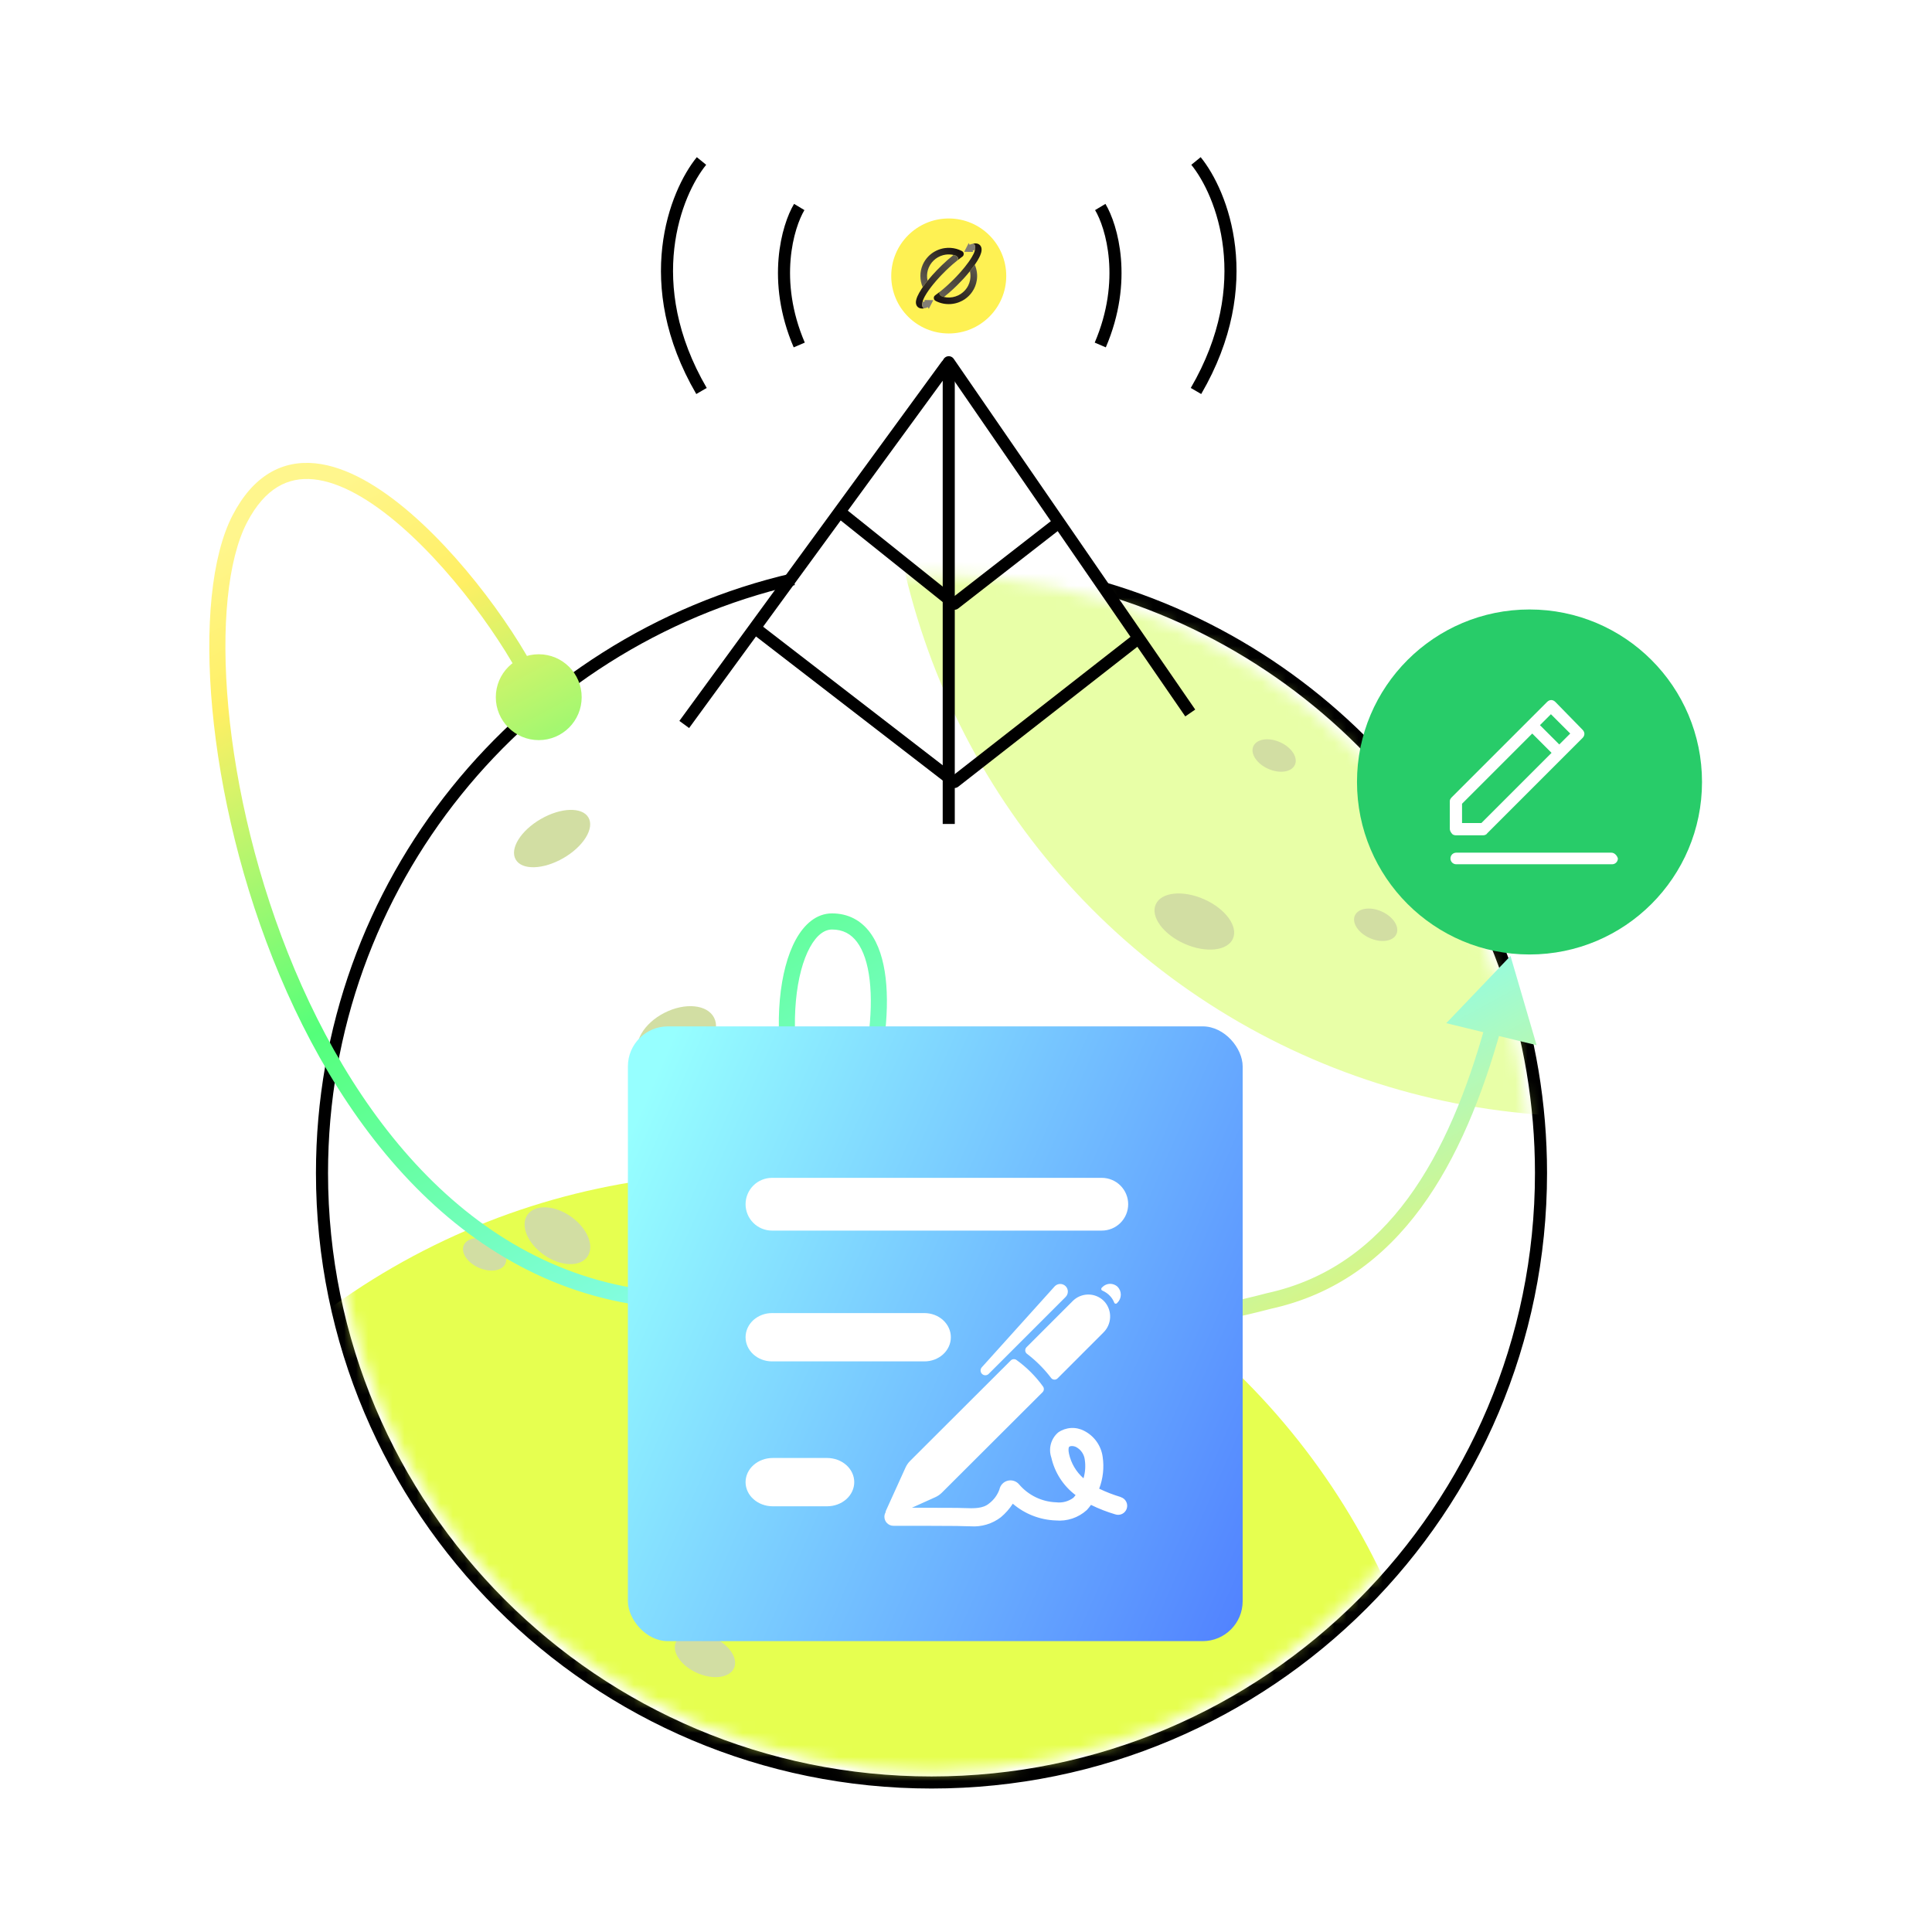 <svg width="160" height="160" viewBox="0 0 160 160" fill="none" xmlns="http://www.w3.org/2000/svg">
<circle cx="77" cy="97" r="50" fill="white"/>
<path d="M65.714 47.965C43.342 53.143 26.666 73.195 26.666 97.142C26.666 125.019 49.266 147.618 77.143 147.618C105.02 147.618 127.619 125.019 127.619 97.142C127.619 74.226 112.348 54.877 91.428 48.716" stroke="black"/>
<mask id="mask0_1122_45465" style="mask-type:alpha" maskUnits="userSpaceOnUse" x="27" y="47" width="100" height="100">
<circle cx="77.142" cy="97.141" r="49.524" fill="white"/>
</mask>
<g mask="url(#mask0_1122_45465)">
<g filter="url(#filter0_f_1122_45465)">
<circle cx="61.725" cy="155.542" r="58.401" fill="#E6FF50"/>
</g>
<g filter="url(#filter1_f_1122_45465)">
<circle cx="131.806" cy="34.069" r="58.401" fill="#D9FF6D" fill-opacity="0.6"/>
</g>
<ellipse cx="45.722" cy="69.446" rx="3.478" ry="1.869" transform="rotate(-30 45.722 69.446)" fill="#D2DEA3"/>
<ellipse cx="56.039" cy="85.862" rx="3.478" ry="2.228" transform="rotate(-27 56.039 85.862)" fill="#D2DEA3"/>
<ellipse cx="46.163" cy="102.337" rx="3.029" ry="1.94" transform="rotate(35 46.163 102.337)" fill="#D2DEA3"/>
<ellipse cx="40.133" cy="103.882" rx="1.885" ry="1.207" transform="rotate(24 40.133 103.882)" fill="#D2DEA3"/>
<ellipse cx="113.928" cy="76.585" rx="1.885" ry="1.207" transform="rotate(24 113.928 76.585)" fill="#D2DEA3"/>
<ellipse cx="105.518" cy="62.569" rx="1.885" ry="1.207" transform="rotate(24 105.518 62.569)" fill="#D2DEA3"/>
<ellipse cx="58.383" cy="137.068" rx="2.636" ry="1.617" transform="rotate(24 58.383 137.068)" fill="#D2DEA3"/>
<ellipse cx="98.91" cy="76.317" rx="3.497" ry="2.014" transform="rotate(24 98.91 76.317)" fill="#D2DEA3"/>
</g>
<path d="M41.061 57.739C41.061 59.703 42.653 61.294 44.617 61.294C46.581 61.294 48.172 59.703 48.172 57.739C48.172 55.775 46.581 54.183 44.617 54.183C42.653 54.183 41.061 55.775 41.061 57.739ZM19.855 42.977L19.263 42.67L19.855 42.977ZM58.426 107.74L58.445 108.406L58.463 108.406L58.482 108.404L58.426 107.74ZM105.093 107.74L104.951 107.088L104.937 107.091L104.923 107.095L105.093 107.74ZM125.093 79.167L119.776 84.734L127.255 86.556L125.093 79.167ZM45.236 57.491C43.765 53.814 39.12 46.928 34.019 42.512C31.476 40.311 28.72 38.634 26.11 38.37C24.784 38.236 23.493 38.466 22.31 39.176C21.133 39.883 20.11 41.036 19.263 42.67L20.447 43.284C21.212 41.809 22.082 40.868 22.996 40.32C23.903 39.775 24.9 39.587 25.975 39.696C28.166 39.918 30.662 41.37 33.146 43.52C38.099 47.808 42.612 54.521 43.998 57.986L45.236 57.491ZM19.263 42.67C17.505 46.061 16.956 51.938 17.584 58.716C18.215 65.53 20.046 73.379 23.169 80.796C29.399 95.591 40.887 108.894 58.445 108.406L58.408 107.073C41.68 107.538 30.549 94.887 24.398 80.278C21.33 72.992 19.53 65.276 18.912 58.593C18.289 51.873 18.872 46.321 20.447 43.284L19.263 42.67ZM58.482 108.404C61.625 108.142 64.425 105.871 66.69 102.825C68.971 99.757 70.8 95.784 71.977 91.86C73.151 87.943 73.695 84.006 73.347 81.011C73.173 79.516 72.769 78.191 72.05 77.225C71.309 76.228 70.252 75.644 68.903 75.644V76.978C69.812 76.978 70.479 77.347 70.98 78.02C71.504 78.724 71.862 79.788 72.022 81.165C72.342 83.913 71.845 87.655 70.7 91.477C69.556 95.29 67.787 99.115 65.62 102.029C63.438 104.965 60.942 106.861 58.371 107.075L58.482 108.404ZM68.903 75.644C67.595 75.644 66.591 76.567 65.908 77.809C65.218 79.066 64.765 80.794 64.585 82.768C64.225 86.725 64.945 91.849 67.293 96.606C69.647 101.375 73.645 105.789 79.838 108.269C86.025 110.747 94.332 111.267 105.263 108.384L104.923 107.095C94.187 109.926 86.185 109.375 80.333 107.031C74.487 104.69 70.718 100.533 68.488 96.016C66.253 91.487 65.574 86.611 65.913 82.889C66.083 81.025 66.504 79.493 67.077 78.451C67.658 77.394 68.306 76.978 68.903 76.978V75.644ZM105.235 108.391C116.02 106.032 121.248 96.211 124.316 85.175L123.031 84.818C119.982 95.786 114.946 104.902 104.951 107.088L105.235 108.391Z" fill="url(#paint0_linear_1122_45465)"/>
<path d="M69.524 42.38L79.047 49.999L87.619 43.332" stroke="black" stroke-linejoin="round"/>
<path d="M62.381 51.903L79.047 64.76L94.285 52.856" stroke="black" stroke-linejoin="round"/>
<path d="M56.666 59.998L78.399 30.234C78.453 30.16 78.571 30.198 78.571 30.291V68.237" stroke="black"/>
<path d="M78.983 29.715C78.826 29.488 78.515 29.43 78.288 29.587C78.06 29.743 78.003 30.055 78.159 30.282L78.983 29.715ZM78.159 30.282L98.159 59.33L98.983 58.763L78.983 29.715L78.159 30.282Z" fill="black"/>
<path d="M66.19 17.142C65.238 18.729 63.904 23.237 66.19 28.57" stroke="black" stroke-linejoin="round"/>
<path d="M58.095 13.332C55.939 15.977 52.92 23.491 58.095 32.38" stroke="black" stroke-linejoin="round"/>
<path d="M99.047 13.332C101.203 15.977 104.222 23.491 99.047 32.38" stroke="black" stroke-linejoin="round"/>
<path d="M91.119 17.142C92.071 18.729 93.404 23.237 91.119 28.57" stroke="black" stroke-linejoin="round"/>
<path d="M75.816 21.044H77.562V21.567C77.562 22.242 77.015 22.79 76.34 22.79H75.816V21.044Z" fill="white"/>
<path d="M77.737 21.567V21.044H81.23V22.79H78.96C78.284 22.79 77.737 22.242 77.737 21.567Z" fill="white"/>
<path d="M77.737 24.187C77.737 23.512 78.284 22.965 78.96 22.965H79.484V25.584H77.737V24.187Z" fill="white"/>
<path d="M83.333 22.855C83.333 20.225 81.201 18.093 78.571 18.093C75.941 18.093 73.809 20.225 73.809 22.855C73.809 25.485 75.941 27.617 78.571 27.617C81.201 27.617 83.333 25.485 83.333 22.855Z" fill="#FEF153"/>
<g clip-path="url(#clip0_1122_45465)">
<path fill-rule="evenodd" clip-rule="evenodd" d="M80.597 20.866C80.596 20.866 80.596 20.866 80.595 20.866L79.857 20.852C79.854 20.852 79.853 20.85 79.854 20.847L80.159 20.255L80.162 20.249L80.167 20.239L80.196 20.183L80.219 20.137C80.22 20.136 80.22 20.136 80.221 20.135L80.221 20.135C80.222 20.131 80.224 20.131 80.226 20.135L80.226 20.135C80.227 20.135 80.227 20.136 80.227 20.136C80.237 20.154 80.263 20.203 80.297 20.269C80.298 20.269 80.298 20.269 80.299 20.268C80.395 20.228 80.49 20.198 80.583 20.178C80.677 20.199 80.735 20.254 80.756 20.341C80.783 20.456 80.769 20.591 80.74 20.703C80.674 20.714 80.612 20.732 80.552 20.757C80.551 20.758 80.55 20.759 80.549 20.76C80.574 20.809 80.593 20.846 80.599 20.86C80.6 20.86 80.6 20.861 80.6 20.861L80.6 20.862C80.602 20.865 80.6 20.866 80.597 20.866L80.597 20.866Z" fill="#827E75"/>
<path d="M79.732 20.842C79.709 20.819 79.674 20.796 79.628 20.773C79.351 20.634 79.056 20.553 78.744 20.53C78.576 20.517 78.409 20.523 78.241 20.547L78.08 20.575C77.955 20.602 77.833 20.638 77.714 20.684C77.598 20.729 77.487 20.783 77.379 20.846C77.192 20.955 77.024 21.087 76.874 21.242C76.679 21.444 76.525 21.674 76.413 21.93C76.158 22.521 76.158 23.191 76.415 23.783C76.545 23.601 76.678 23.423 76.817 23.25C76.75 22.951 76.758 22.656 76.841 22.365C77.019 21.76 77.493 21.295 78.106 21.13L78.284 21.093C78.388 21.076 78.494 21.069 78.599 21.071C78.724 21.073 78.847 21.087 78.969 21.115C79.079 21.136 79.173 21.177 79.252 21.238C79.352 21.315 79.373 21.415 79.316 21.54C79.45 21.439 79.582 21.34 79.71 21.244C79.739 21.223 79.764 21.191 79.787 21.148C79.832 21.025 79.813 20.923 79.732 20.842ZM78.587 21.053C78.587 21.054 78.587 21.054 78.587 21.054C78.587 21.054 78.587 21.054 78.587 21.053ZM78.605 21.061C78.605 21.061 78.604 21.062 78.605 21.062C78.604 21.062 78.605 21.061 78.605 21.061ZM78.606 21.064C78.606 21.064 78.606 21.064 78.606 21.064C78.606 21.063 78.605 21.063 78.605 21.063C78.605 21.063 78.605 21.063 78.606 21.064ZM78.587 21.055C78.587 21.055 78.587 21.056 78.587 21.056C78.587 21.056 78.587 21.056 78.587 21.056C78.586 21.055 78.587 21.055 78.587 21.055ZM78.587 21.056C78.588 21.057 78.588 21.057 78.589 21.057C78.588 21.057 78.588 21.057 78.587 21.056Z" fill="url(#paint1_linear_1122_45465)"/>
<path d="M81.277 20.524C81.236 20.361 81.138 20.25 80.984 20.189C80.854 20.146 80.721 20.146 80.583 20.179C80.678 20.2 80.735 20.255 80.756 20.342C80.784 20.457 80.769 20.592 80.74 20.704C80.717 20.811 80.681 20.914 80.632 21.014C80.538 21.204 80.433 21.383 80.318 21.55L80.217 21.696C80.016 21.975 79.802 22.243 79.573 22.501L79.445 22.645C79.281 22.827 79.112 23.003 78.939 23.175L78.538 23.561L78.348 23.733C78.177 23.885 78.004 24.031 77.827 24.17C77.704 24.425 77.975 24.553 78.171 24.595C78.189 24.582 78.202 24.573 78.209 24.567C78.46 24.367 78.703 24.157 78.938 23.939L79.244 23.647C79.418 23.475 79.588 23.3 79.754 23.122L80.01 22.836L80.323 22.464C80.461 22.291 80.596 22.112 80.728 21.927L80.742 21.905L80.765 21.871C80.883 21.7 80.99 21.523 81.086 21.34C81.21 21.1 81.336 20.796 81.277 20.524ZM80.011 22.821C80.011 22.821 80.011 22.82 80.01 22.82C80.011 22.82 80.011 22.82 80.011 22.82C80.011 22.821 80.011 22.821 80.011 22.821ZM79.749 22.613C79.749 22.613 79.748 22.613 79.748 22.613C79.748 22.613 79.749 22.613 79.749 22.613ZM79.747 22.614L79.747 22.614C79.747 22.614 79.747 22.614 79.747 22.614ZM79.746 22.616C79.746 22.616 79.746 22.616 79.746 22.616C79.746 22.616 79.746 22.616 79.746 22.616ZM79.629 22.542C79.629 22.542 79.629 22.543 79.628 22.543C79.629 22.543 79.629 22.542 79.629 22.542ZM79.626 22.547C79.626 22.549 79.626 22.549 79.627 22.55C79.626 22.55 79.626 22.549 79.626 22.548V22.547ZM79.565 22.519C79.565 22.519 79.564 22.52 79.564 22.52C79.564 22.52 79.565 22.519 79.565 22.519ZM79.563 22.521C79.563 22.522 79.563 22.523 79.563 22.523C79.563 22.523 79.563 22.522 79.563 22.521ZM79.562 22.525C79.562 22.525 79.562 22.526 79.562 22.526C79.562 22.526 79.562 22.525 79.562 22.525ZM79.565 22.539C79.566 22.539 79.566 22.54 79.566 22.54C79.566 22.54 79.566 22.54 79.566 22.54C79.566 22.539 79.565 22.539 79.565 22.539ZM79.562 22.532C79.562 22.532 79.563 22.533 79.563 22.533C79.563 22.533 79.562 22.532 79.562 22.532ZM79.751 22.613C79.752 22.613 79.753 22.613 79.753 22.614C79.753 22.613 79.752 22.613 79.751 22.613ZM80.766 21.857C80.766 21.857 80.766 21.857 80.767 21.857C80.766 21.857 80.766 21.857 80.766 21.857ZM80.767 21.856L80.767 21.856C80.767 21.856 80.767 21.856 80.767 21.856Z" fill="url(#paint2_linear_1122_45465)"/>
<path d="M79.253 21.239C79.174 21.178 79.079 21.136 78.97 21.115C78.827 21.228 78.688 21.343 78.552 21.462L78.452 21.549C78.149 21.818 77.857 22.099 77.576 22.392C77.316 22.662 77.067 22.942 76.83 23.233C76.823 23.239 76.818 23.245 76.817 23.251C76.679 23.424 76.545 23.601 76.415 23.784L76.312 23.939C76.245 24.041 76.182 24.144 76.125 24.247C76.02 24.431 75.926 24.635 75.876 24.84C75.777 25.228 75.964 25.566 76.4 25.555C76.449 25.552 76.504 25.544 76.565 25.531C76.488 25.517 76.436 25.48 76.407 25.419C76.351 25.303 76.371 25.127 76.404 25.007C76.433 24.852 76.504 24.704 76.575 24.569C76.771 24.215 77.016 23.877 77.27 23.564C77.439 23.355 77.616 23.153 77.798 22.956L77.975 22.768L78.332 22.409C78.513 22.232 78.7 22.06 78.892 21.893L78.907 21.88C79.043 21.761 79.18 21.648 79.316 21.541C79.374 21.416 79.352 21.315 79.253 21.239ZM76.567 24.558C76.566 24.558 76.566 24.559 76.565 24.559C76.566 24.559 76.566 24.558 76.567 24.558ZM76.572 24.542C76.572 24.542 76.572 24.541 76.572 24.541C76.572 24.541 76.572 24.542 76.572 24.542ZM76.571 24.541C76.57 24.541 76.57 24.541 76.57 24.541C76.57 24.541 76.571 24.541 76.571 24.541ZM76.13 24.259C76.13 24.259 76.13 24.26 76.13 24.26C76.13 24.26 76.13 24.26 76.13 24.26C76.13 24.259 76.13 24.259 76.13 24.259ZM76.129 24.267C76.129 24.267 76.129 24.267 76.13 24.268C76.129 24.267 76.129 24.267 76.129 24.267ZM76.129 24.265C76.129 24.266 76.129 24.266 76.129 24.267C76.129 24.266 76.129 24.266 76.129 24.265ZM76.13 24.268C76.131 24.268 76.131 24.269 76.132 24.269H76.132C76.131 24.269 76.13 24.268 76.13 24.268ZM76.566 24.565L76.567 24.565C76.567 24.565 76.567 24.565 76.566 24.565ZM76.924 23.288C76.924 23.287 76.923 23.287 76.923 23.286C76.923 23.287 76.923 23.287 76.924 23.288ZM76.925 23.291C76.925 23.291 76.925 23.29 76.925 23.289C76.925 23.29 76.925 23.29 76.925 23.291ZM76.836 23.233C76.836 23.233 76.836 23.233 76.836 23.233C76.836 23.233 76.835 23.233 76.835 23.233C76.835 23.233 76.835 23.233 76.836 23.233ZM76.917 23.284C76.917 23.284 76.918 23.284 76.918 23.284C76.917 23.284 76.916 23.284 76.915 23.284C76.916 23.283 76.916 23.283 76.917 23.284ZM76.921 23.285C76.921 23.285 76.92 23.285 76.919 23.284C76.92 23.285 76.921 23.285 76.921 23.285ZM77.74 22.521C77.74 22.521 77.739 22.521 77.739 22.521C77.739 22.521 77.74 22.521 77.74 22.521ZM77.739 22.521C77.738 22.521 77.737 22.521 77.737 22.521C77.737 22.521 77.738 22.521 77.739 22.521ZM77.736 22.522C77.735 22.523 77.735 22.523 77.735 22.524C77.735 22.523 77.735 22.523 77.736 22.522ZM77.969 22.762V22.762C77.969 22.762 77.969 22.762 77.969 22.762ZM77.969 22.763C77.969 22.763 77.969 22.763 77.97 22.763C77.969 22.763 77.969 22.763 77.969 22.763Z" fill="url(#paint3_linear_1122_45465)"/>
<path d="M80.728 21.926C80.596 22.111 80.461 22.29 80.323 22.463C80.326 22.463 80.329 22.466 80.33 22.47C80.381 22.711 80.384 22.952 80.338 23.193C80.307 23.35 80.257 23.5 80.186 23.642C80.105 23.804 80.002 23.951 79.876 24.083L79.739 24.212C79.624 24.31 79.498 24.392 79.36 24.459C79.06 24.602 78.743 24.66 78.409 24.632C78.328 24.624 78.249 24.611 78.171 24.594C77.976 24.552 77.705 24.423 77.827 24.169C77.709 24.258 77.593 24.346 77.478 24.431C77.436 24.463 77.406 24.488 77.391 24.507C77.303 24.613 77.317 24.775 77.411 24.868C77.433 24.89 77.465 24.911 77.507 24.933C77.895 25.127 78.308 25.209 78.747 25.179C78.983 25.161 79.21 25.11 79.43 25.025C79.516 24.992 79.599 24.954 79.679 24.911C79.819 24.838 79.949 24.751 80.07 24.651L80.228 24.509C80.334 24.405 80.428 24.292 80.511 24.172C80.612 24.027 80.694 23.873 80.758 23.711C80.823 23.546 80.869 23.376 80.896 23.201C80.96 22.76 80.904 22.335 80.728 21.926ZM79.388 24.465C79.388 24.465 79.387 24.464 79.387 24.464C79.387 24.464 79.388 24.465 79.388 24.465ZM79.386 24.463C79.386 24.463 79.386 24.463 79.386 24.463C79.386 24.463 79.386 24.463 79.386 24.463ZM79.385 24.462C79.385 24.462 79.384 24.462 79.384 24.462C79.384 24.462 79.385 24.462 79.385 24.462ZM79.366 24.464L79.366 24.463C79.366 24.464 79.366 24.464 79.366 24.464ZM79.366 24.463C79.366 24.462 79.366 24.462 79.366 24.462C79.366 24.462 79.367 24.462 79.367 24.462C79.366 24.462 79.366 24.462 79.366 24.463ZM79.366 24.461C79.366 24.461 79.366 24.46 79.365 24.46C79.365 24.46 79.366 24.461 79.366 24.461ZM79.383 24.462C79.382 24.462 79.381 24.462 79.381 24.463C79.381 24.462 79.382 24.462 79.383 24.462ZM80.133 24.36C80.133 24.36 80.133 24.359 80.133 24.359C80.133 24.359 80.133 24.36 80.133 24.36ZM80.133 24.357C80.133 24.357 80.133 24.356 80.133 24.356C80.133 24.356 80.133 24.357 80.133 24.357ZM80.133 24.355C80.132 24.354 80.132 24.353 80.132 24.353C80.132 24.353 80.132 24.353 80.132 24.353C80.132 24.354 80.132 24.354 80.133 24.355ZM80.131 24.352C80.131 24.352 80.13 24.351 80.13 24.351C80.13 24.351 80.131 24.352 80.131 24.352ZM80.129 24.35C80.128 24.35 80.128 24.35 80.127 24.349C80.128 24.35 80.128 24.35 80.129 24.35ZM80.126 24.349C80.125 24.349 80.124 24.349 80.123 24.349C80.124 24.349 80.125 24.349 80.126 24.349ZM79.909 24.062C79.908 24.061 79.908 24.061 79.907 24.061C79.908 24.061 79.908 24.061 79.909 24.062ZM80.357 23.162C80.357 23.162 80.357 23.162 80.357 23.162C80.357 23.162 80.357 23.162 80.357 23.162Z" fill="url(#paint4_linear_1122_45465)"/>
<path fill-rule="evenodd" clip-rule="evenodd" d="M76.952 24.851L77.285 24.857C77.288 24.857 77.29 24.859 77.288 24.862L77.12 25.189L77.112 25.207L76.922 25.573C76.921 25.575 76.919 25.576 76.917 25.575C76.916 25.575 76.916 25.574 76.915 25.573L76.848 25.443C76.847 25.441 76.845 25.441 76.842 25.442C76.749 25.481 76.656 25.51 76.565 25.531C76.488 25.517 76.435 25.48 76.406 25.419C76.351 25.303 76.371 25.127 76.404 25.007C76.469 24.993 76.531 24.976 76.592 24.954C76.594 24.953 76.594 24.949 76.592 24.943C76.592 24.943 76.592 24.943 76.592 24.943L76.544 24.848C76.542 24.844 76.543 24.843 76.547 24.843L76.952 24.851Z" fill="#827E75"/>
</g>
<circle cx="126.667" cy="64.76" r="14.286" fill="#28CC69"/>
<path d="M133.453 70.615H120.6C120.333 70.615 120.12 70.828 120.12 71.095C120.12 71.362 120.333 71.575 120.6 71.575H133.506C133.773 71.575 133.986 71.362 133.986 71.095C133.933 70.882 133.72 70.615 133.453 70.615ZM120.546 69.175H122.84C122.946 69.175 123.106 69.122 123.16 69.015L131.053 61.122C131.266 60.908 131.266 60.642 131.053 60.428L128.813 58.135C128.6 57.922 128.333 57.922 128.12 58.135L126.52 59.735L120.226 66.028C120.12 66.135 120.066 66.242 120.066 66.348V68.642C120.066 68.748 120.12 68.908 120.226 69.015C120.28 69.122 120.44 69.175 120.546 69.175ZM128.44 59.148L130.04 60.748L129.133 61.655L127.533 60.055L128.44 59.148ZM121.08 66.562L126.893 60.748L128.493 62.348L122.68 68.162H121.08V66.562Z" fill="white"/>
<rect x="52" y="85" width="50.912" height="50.912" rx="3.31" fill="url(#paint5_linear_1122_45465)"/>
<path d="M91.239 97.545H63.937C63.358 97.543 62.802 97.771 62.391 98.179C61.98 98.587 61.748 99.141 61.745 99.72C61.743 100.299 61.971 100.855 62.379 101.266C62.786 101.677 63.341 101.91 63.92 101.912H91.239C91.526 101.913 91.81 101.858 92.076 101.749C92.341 101.64 92.582 101.48 92.786 101.278C92.989 101.076 93.151 100.836 93.262 100.572C93.372 100.307 93.43 100.024 93.431 99.737C93.432 99.45 93.377 99.166 93.268 98.901C93.159 98.635 92.999 98.394 92.797 98.191C92.595 97.987 92.355 97.826 92.091 97.715C91.826 97.604 91.543 97.546 91.256 97.545H91.239Z" fill="white"/>
<path d="M76.55 108.744H63.941C63.361 108.742 62.804 108.951 62.392 109.324C61.98 109.698 61.748 110.205 61.745 110.736C61.743 111.266 61.971 111.776 62.379 112.153C62.788 112.529 63.343 112.742 63.923 112.744H76.55C76.837 112.745 77.121 112.694 77.387 112.595C77.653 112.495 77.895 112.349 78.099 112.164C78.302 111.979 78.465 111.759 78.575 111.517C78.686 111.275 78.744 111.015 78.745 110.752C78.746 110.489 78.691 110.229 78.582 109.986C78.473 109.743 78.313 109.522 78.111 109.336C77.909 109.149 77.668 109.001 77.403 108.899C77.138 108.798 76.854 108.745 76.567 108.744H76.55Z" fill="white"/>
<path d="M68.497 120.744H63.993C63.397 120.744 62.825 120.955 62.404 121.33C61.982 121.705 61.745 122.214 61.745 122.744C61.745 123.275 61.982 123.783 62.404 124.158C62.825 124.533 63.397 124.744 63.993 124.744H68.497C69.093 124.744 69.665 124.533 70.087 124.158C70.508 123.783 70.745 123.275 70.745 122.744C70.745 122.214 70.508 121.705 70.087 121.33C69.665 120.955 69.093 120.744 68.497 120.744Z" fill="white"/>
<path d="M85.045 112.112C85.798 112.686 86.471 113.359 87.045 114.112C87.073 114.15 87.108 114.182 87.148 114.206C87.188 114.23 87.233 114.245 87.279 114.252C87.326 114.259 87.373 114.256 87.418 114.245C87.464 114.233 87.506 114.213 87.544 114.184C87.558 114.174 87.571 114.163 87.584 114.15L91.376 110.357C91.711 110.03 91.91 109.589 91.934 109.122C91.959 108.655 91.806 108.195 91.506 107.836C91.19 107.471 90.742 107.247 90.261 107.212C89.779 107.178 89.304 107.336 88.939 107.651C88.905 107.68 88.873 107.71 88.842 107.741L85.008 111.575C84.942 111.642 84.905 111.733 84.905 111.827C84.905 111.922 84.942 112.012 85.008 112.08L85.045 112.112Z" fill="white"/>
<path d="M91.286 106.881C91.549 106.99 91.783 107.158 91.969 107.373C92.1 107.524 92.205 107.697 92.278 107.884C92.291 107.917 92.316 107.943 92.349 107.957C92.381 107.971 92.417 107.972 92.45 107.959C92.467 107.953 92.483 107.943 92.496 107.93L92.539 107.884C92.627 107.798 92.697 107.696 92.745 107.584C92.793 107.471 92.818 107.35 92.82 107.227C92.821 107.105 92.798 106.983 92.753 106.87C92.707 106.756 92.639 106.653 92.553 106.565C92.384 106.405 92.158 106.317 91.925 106.321C91.692 106.324 91.469 106.419 91.304 106.584L91.241 106.647C91.224 106.664 91.212 106.685 91.206 106.707C91.199 106.729 91.198 106.753 91.202 106.776C91.207 106.799 91.217 106.82 91.231 106.838C91.246 106.857 91.265 106.871 91.286 106.88V106.881Z" fill="white"/>
<path d="M81.887 113.77L88.245 107.413C88.304 107.355 88.351 107.286 88.383 107.21C88.416 107.134 88.433 107.052 88.434 106.969C88.435 106.886 88.42 106.804 88.389 106.727C88.358 106.65 88.312 106.58 88.255 106.521C88.197 106.462 88.128 106.415 88.052 106.382C87.975 106.35 87.894 106.333 87.811 106.332C87.728 106.331 87.646 106.346 87.569 106.377C87.492 106.408 87.422 106.453 87.363 106.511L87.335 106.541L81.317 113.224C81.281 113.261 81.253 113.305 81.234 113.354C81.215 113.402 81.206 113.454 81.207 113.506C81.208 113.558 81.219 113.609 81.24 113.657C81.261 113.704 81.291 113.747 81.328 113.783C81.365 113.819 81.41 113.847 81.458 113.866C81.507 113.885 81.558 113.894 81.61 113.893C81.662 113.892 81.713 113.881 81.761 113.86C81.808 113.839 81.851 113.809 81.887 113.772V113.77Z" fill="white"/>
<path d="M92.801 123.973C92.193 123.791 91.601 123.561 91.029 123.286C91.351 122.445 91.45 121.535 91.317 120.643C91.254 120.189 91.082 119.757 90.816 119.383C90.549 119.009 90.197 118.706 89.788 118.498C89.452 118.32 89.073 118.238 88.694 118.261C88.315 118.284 87.949 118.41 87.637 118.627C87.342 118.878 87.131 119.212 87.029 119.585C86.928 119.958 86.942 120.353 87.069 120.718C87.35 121.958 88.061 123.057 89.077 123.82C89.023 123.894 88.964 123.965 88.901 124.032C88.493 124.34 87.981 124.477 87.473 124.415C86.885 124.395 86.308 124.253 85.778 123.997C85.249 123.741 84.778 123.378 84.397 122.93C84.284 122.796 84.136 122.697 83.97 122.643C83.803 122.589 83.625 122.584 83.455 122.626C83.285 122.669 83.131 122.759 83.01 122.885C82.889 123.012 82.806 123.17 82.771 123.341C82.606 123.804 82.31 124.209 81.919 124.506C81.397 124.948 80.659 124.921 79.806 124.891C79.617 124.884 79.43 124.877 79.246 124.876C78.005 124.868 76.764 124.864 75.523 124.863L77.457 123.991C77.663 123.898 77.85 123.769 78.009 123.61L86.339 115.298C86.401 115.236 86.439 115.155 86.446 115.068C86.453 114.981 86.429 114.895 86.378 114.824C85.769 113.98 85.027 113.238 84.182 112.629C84.111 112.578 84.025 112.554 83.938 112.561C83.851 112.568 83.769 112.606 83.707 112.668L75.374 120.984C75.214 121.143 75.085 121.33 74.992 121.535L73.371 125.107C73.351 125.152 73.34 125.201 73.338 125.251C73.275 125.361 73.242 125.485 73.242 125.611C73.242 125.81 73.321 126.001 73.462 126.141C73.602 126.281 73.793 126.36 73.992 126.36C76.3 126.36 78.063 126.364 79.232 126.374C79.402 126.374 79.575 126.381 79.749 126.388C79.953 126.395 80.167 126.403 80.388 126.403C81.286 126.465 82.175 126.197 82.888 125.65C83.272 125.328 83.605 124.951 83.876 124.53C84.87 125.383 86.125 125.872 87.434 125.917C87.898 125.959 88.365 125.905 88.806 125.758C89.248 125.61 89.654 125.373 89.999 125.061C90.126 124.925 90.244 124.781 90.351 124.628C90.996 124.946 91.667 125.208 92.357 125.411C92.451 125.443 92.55 125.457 92.649 125.45C92.748 125.444 92.845 125.418 92.934 125.373C93.023 125.329 93.102 125.268 93.167 125.192C93.232 125.117 93.281 125.03 93.312 124.936C93.343 124.841 93.355 124.742 93.347 124.643C93.338 124.544 93.311 124.447 93.265 124.359C93.22 124.271 93.157 124.193 93.081 124.129C93.005 124.065 92.917 124.017 92.822 123.988L92.805 123.983L92.801 123.973ZM89.728 122.424C89.122 121.892 88.703 121.18 88.53 120.392C88.458 120.061 88.491 119.857 88.556 119.807C88.621 119.768 88.696 119.75 88.772 119.756C88.89 119.756 89.006 119.783 89.112 119.834C89.312 119.939 89.484 120.091 89.61 120.278C89.737 120.465 89.816 120.68 89.84 120.905C89.913 121.414 89.876 121.932 89.731 122.426L89.728 122.424Z" fill="white"/>
<defs>
<filter id="filter0_f_1122_45465" x="-130.009" y="-36.192" width="383.468" height="383.468" filterUnits="userSpaceOnUse" color-interpolation-filters="sRGB">
<feFlood flood-opacity="0" result="BackgroundImageFix"/>
<feBlend mode="normal" in="SourceGraphic" in2="BackgroundImageFix" result="shape"/>
<feGaussianBlur stdDeviation="66.667" result="effect1_foregroundBlur_1122_45465"/>
</filter>
<filter id="filter1_f_1122_45465" x="-59.928" y="-157.665" width="383.468" height="383.468" filterUnits="userSpaceOnUse" color-interpolation-filters="sRGB">
<feFlood flood-opacity="0" result="BackgroundImageFix"/>
<feBlend mode="normal" in="SourceGraphic" in2="BackgroundImageFix" result="shape"/>
<feGaussianBlur stdDeviation="66.667" result="effect1_foregroundBlur_1122_45465"/>
</filter>
<linearGradient id="paint0_linear_1122_45465" x1="24.236" y1="41.721" x2="75.774" y2="138.103" gradientUnits="userSpaceOnUse">
<stop stop-color="#FFF68D"/>
<stop offset="0.113" stop-color="#FFEF64"/>
<stop offset="0.361" stop-color="#54FF7A"/>
<stop offset="0.698" stop-color="#8AFDEF"/>
<stop offset="1" stop-color="#FEF153"/>
</linearGradient>
<linearGradient id="paint1_linear_1122_45465" x1="79.313" y1="20.752" x2="76.468" y2="23.473" gradientUnits="userSpaceOnUse">
<stop stop-color="#1A130F"/>
<stop offset="1" stop-color="#605B50"/>
</linearGradient>
<linearGradient id="paint2_linear_1122_45465" x1="81.134" y1="20.287" x2="78.042" y2="24.243" gradientUnits="userSpaceOnUse">
<stop stop-color="#1A130F"/>
<stop offset="1" stop-color="#605B50"/>
</linearGradient>
<linearGradient id="paint3_linear_1122_45465" x1="79.19" y1="21.247" x2="76.097" y2="25.205" gradientUnits="userSpaceOnUse">
<stop stop-color="#605B50"/>
<stop offset="1" stop-color="#1A130F"/>
</linearGradient>
<linearGradient id="paint4_linear_1122_45465" x1="80.759" y1="22.022" x2="78.767" y2="25.587" gradientUnits="userSpaceOnUse">
<stop stop-color="#605B50"/>
<stop offset="1" stop-color="#1A130F"/>
</linearGradient>
<linearGradient id="paint5_linear_1122_45465" x1="56" y1="85" x2="113.714" y2="110.287" gradientUnits="userSpaceOnUse">
<stop stop-color="#96FFFF"/>
<stop offset="1" stop-color="#5182FF"/>
</linearGradient>
<clipPath id="clip0_1122_45465">
<rect width="5.442" height="5.442" fill="white" transform="translate(75.85 20.134)"/>
</clipPath>
</defs>
</svg>

